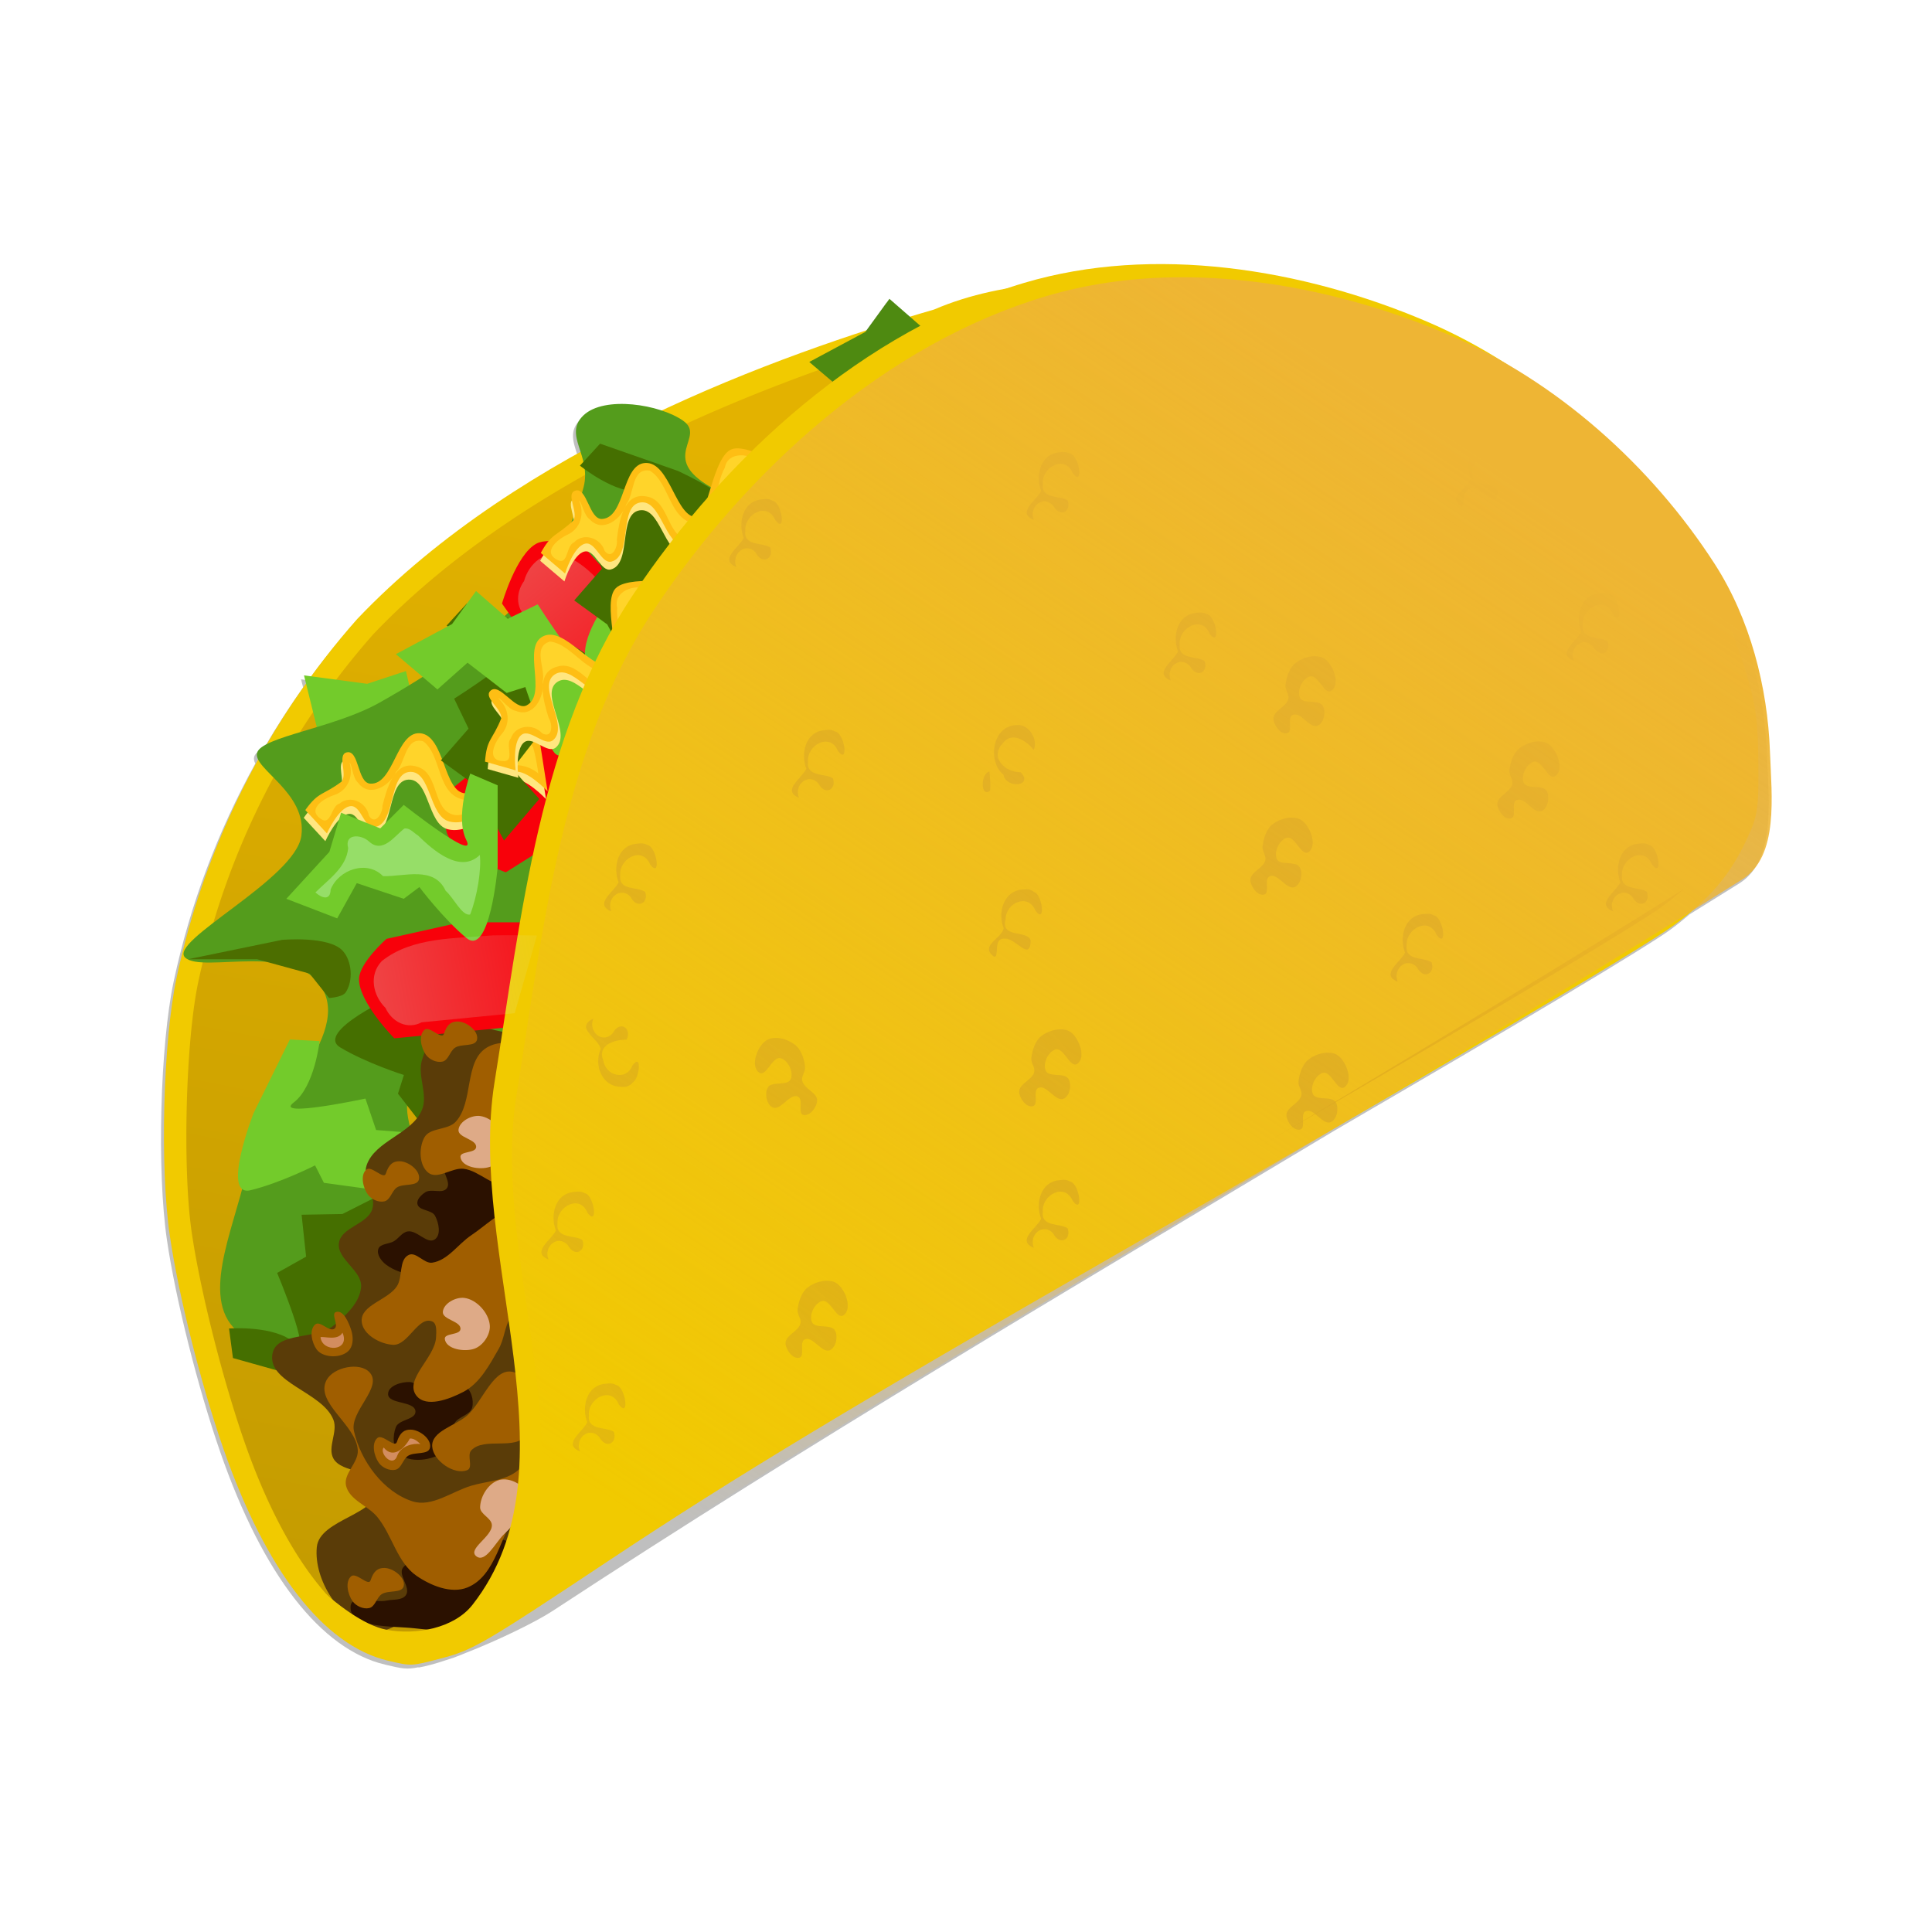 <svg:svg xmlns:dc="http://purl.org/dc/elements/1.1/" xmlns:ns1="http://sodipodi.sourceforge.net/DTD/sodipodi-0.dtd" xmlns:ns2="http://www.inkscape.org/namespaces/inkscape" xmlns:ns3="http://www.w3.org/1999/xlink" xmlns:ns5="http://creativecommons.org/ns#" xmlns:rdf="http://www.w3.org/1999/02/22-rdf-syntax-ns#" xmlns:svg="http://www.w3.org/2000/svg" height="527.395" id="svg2" version="1.1" viewBox="-11.371 -39.041 527.395 527.395" width="527.395" ns1:docname="istockphoto_1444155-loaded-taco.jpg" ns2:version="0.48.1 r9760">
  <svg:defs id="defs6">
    <svg:linearGradient id="linearGradient4019" ns2:collect="always">
      <svg:stop id="stop4021" offset="0" style="stop-color:#d7f4e3" />
      <svg:stop id="stop4023" offset="1" style="stop-color:#d7f4e3;stop-opacity:0" />
    </svg:linearGradient>
    <svg:filter color-interpolation-filters="sRGB" id="filter4220" ns2:collect="always">
      <svg:feGaussianBlur id="feGaussianBlur4222" stdDeviation="5.099" ns2:collect="always" />
    </svg:filter>
    <svg:linearGradient gradientUnits="userSpaceOnUse" id="linearGradient4279" x1="106.51" x2="9.349" y1="43.296" y2="545.54" ns2:collect="always">
      <svg:stop id="stop3029" offset="0" style="stop-color:#e3b200" />
      <svg:stop id="stop3031" offset="1" style="stop-color:#aa8800" />
    </svg:linearGradient>
    <svg:linearGradient gradientUnits="userSpaceOnUse" id="linearGradient4281" x1="44.947" x2="107.92" y1="175.41" y2="163.92" ns2:collect="always" ns3:href="#linearGradient4019" />
    <svg:linearGradient gradientUnits="userSpaceOnUse" id="linearGradient4285" x1="435.34" x2="-168.67" y1="-40.048" y2="479.08" ns2:collect="always">
      <svg:stop id="stop3908" offset="0" style="stop-color:#aa8800" />
      <svg:stop id="stop3910" offset="1" style="stop-color:#eeb534;stop-opacity:0" />
    </svg:linearGradient>
    <svg:linearGradient gradientUnits="userSpaceOnUse" id="linearGradient4287" x1="272.67" x2="103.97" y1="30.418" y2="285.08" ns2:collect="always">
      <svg:stop id="stop3021" offset="0" style="stop-color:#eeb534" />
      <svg:stop id="stop3023" offset="1" style="stop-color:#eeb534;stop-opacity:0" />
    </svg:linearGradient>
  </svg:defs>
  <ns1:namedview bordercolor="#666666" borderopacity="1" gridtolerance="10" guidetolerance="10" id="namedview4" objecttolerance="10" pagecolor="#ffffff" showgrid="false" ns2:current-layer="svg2" ns2:cx="-6.8551689" ns2:cy="257.72139" ns2:pageopacity="0" ns2:pageshadow="2" ns2:window-height="969" ns2:window-maximized="1" ns2:window-width="1280" ns2:window-x="0" ns2:window-y="26" ns2:zoom="0.56545845" />
  <svg:g id="g4224" transform="matrix(1.208 0 0 1.208 24.066 22.516)">
    <svg:path d="m232.76 9.585c-10.704-0.048-21.267 1.266-31.312 4.25-1.382 0.41-2.758 0.851-4.125 1.312-5.577 0.986-11.004 2.471-16.25 4.719-1.744 0.505-3.587 1.067-5.438 1.625l-4.656-4.031-5.156 7.125c-14.017 4.559-30.033 10.497-46.281 18.125-5.997-1.986-14.087-2.314-17.656 1.062-2.701 2.555-1.689 5.158-0.688 8.281-18.313 10.136-36.033 22.573-50.469 37.75-3.682 4.167-7.144 8.496-10.406 12.969l-1.625-0.219 0.469 1.844c-3.152 4.425-6.081 8.971-8.812 13.656-1.236 0.628-2.05 1.283-2.25 2-0.134 0.48-0.024 0.984 0.25 1.531-8.483 15.342-14.742 31.918-18.437 49.219-3.078 14.408-3.821 42.873-1.531 58.438 1.983 13.484 6.989 33.381 12.094 48.062 9.602 27.617 22.728 44.492 37.219 47.906 3.856 0.909 4.866 1.153 7.656 0.562-0.082 0.048-0.168 0.077-0.25 0.125 1.819-0.306 4.022-0.92 6.406-1.719 1.097-0.324 2.158-0.689 3.281-1.156 0.175-0.066 0.355-0.151 0.531-0.219 0.176-0.077 0.349-0.135 0.531-0.219 7.715-3.003 16.095-7.153 19.625-9.469 58.434-38.335 116.82-72.679 176.81-108.62 41.573-24.172 70.448-41.409 75.938-45.438 1.557-1.143 2.934-2.284 4.25-3.406 3.742-2.332 7.49-4.637 11.25-7 8.307-5.221 6.603-18.945 6.25-28.75-0.532-14.763-4.496-30.115-12.5-42.531-11.709-18.165-28.192-34.299-47.094-45.25-5.734-3.681-11.73-6.892-17.906-9.531-18.39-7.86-39.28-12.908-59.72-12.999z" id="path4086" style="opacity:.5;filter:url(#filter4220);fill:#000000" ns2:connector-curvature="0" />
    <svg:path d="m58.343 324.32c-14.49-3.414-27.596-20.295-37.198-47.912-5.104-14.681-10.112-34.581-12.095-48.065-2.289-15.565-1.54-44.027 1.537-58.435 6.428-30.089 20.492-58.002 40.813-81 36.872-38.766 95.04-59.688 130.33-69.916 16.472-7.058 34.62-6.636 54.173-6.651 16.561-0.013 29.316 1.941 43.704 6.696 11.691 3.863 29.673 12.121 34.634 15.905 1.778 1.356 3.514 2.465 3.859 2.465 1.411 0 10.52 7.583 18.35 15.275 13.472 13.235 22.988 29.272 28.87 48.653 2.113 6.962 2.619 10.731 2.694 20.071 0.085 10.586-0.128 11.971-2.685 17.43-3.728 7.959-8.315 13.347-16.446 19.314-7.486 5.494-58.209 35.434-125.78 74.241-59.241 34.025-86.535 50.491-114.5 69.073-28.961 19.245-31.047 20.459-38.46 22.389-6.599 1.718-6.498 1.714-11.805 0.464z" id="path2998" style="fill:#f1ca00" ns1:nodetypes="ssssccsssssssssssss" ns2:connector-curvature="0" />
    <svg:path d="m235.91 17.344c-19.625 0.015-37.033-0.257-52.219 6.25a4.992 4.992 0 0 1 -0.594 0.188c-34.913 10.118-92.245 31.001-127.94 68.438-0.041 0.042-0.085 0.082-0.125 0.125-19.688 22.328-33.326 49.4-39.562 78.594-2.832 13.255-3.608 42.144-1.469 56.688 1.91 12.988 6.898 32.84 11.875 47.156 9.347 26.883 22.055 41.962 33.625 44.688 5.338 1.258 2.81 1.28 9.406-0.438 3.566-0.928 5.063-1.379 9.875-4.188s12.587-7.912 27.062-17.531c28.081-18.66 55.48-35.177 114.75-69.219 33.771-19.396 63.337-36.584 85.375-49.594 22.038-13.009 37.073-22.25 39.969-24.375 7.701-5.651 11.451-10.095 14.875-17.406 1.232-2.631 1.665-3.669 1.938-5.438 0.273-1.768 0.324-4.586 0.281-9.844-0.074-9.162-0.465-11.95-2.5-18.656-5.68-18.69-14.73-33.894-27.6-46.54-3.81-3.744-7.98-7.499-11.28-10.25-1.651-1.376-3.098-2.514-4.094-3.219-0.39-0.276-0.622-0.415-0.812-0.531 0.206 0.07 0.475 0.156 1.344 0.156-1.066 0-1.267-0.178-1.562-0.312-0.089-0.04-0.389-0.062-0.469-0.094-0.346-0.137-0.559-0.258-0.781-0.375-0.445-0.235-0.856-0.477-1.281-0.75-0.85-0.547-1.798-1.219-2.781-1.969-1.558-1.188-7.404-4.389-13.844-7.344-6.44-2.955-13.78-5.943-19.344-7.781-13.94-4.606-25.957-6.45-42.125-6.438z" id="path3002" style="fill:url(#linearGradient4279)" ns1:type="inkscape:offset" ns2:original="M 235.90625 12.34375 C 216.3541 12.358917 198.19037 11.942155 181.71875 19 C 146.42729 29.228018 88.27844 50.140329 51.40625 88.90625 C 31.0849 111.90472 17.02147 139.81738 10.59375 169.90625 C 7.51587 184.31414 6.77318 212.77924 9.0625 228.34375 C 11.04588 241.82819 16.05201 261.72493 21.15625 276.40625 C 30.75786 304.02339 43.85343 320.89862 58.34375 324.3125 C 63.65137 325.56296 63.55717 325.59339 70.15625 323.875 C 77.56952 321.9446 79.632835 320.71328 108.59375 301.46875 C 136.55865 282.88607 163.8525 266.43172 223.09375 232.40625 C 290.66166 193.59833 341.38861 163.65005 348.875 158.15625 C 357.00563 152.18969 361.61627 146.80316 365.34375 138.84375 C 367.90021 133.38484 368.11635 131.99245 368.03125 121.40625 C 367.95614 112.06583 367.42539 108.30557 365.3125 101.34375 C 359.43039 81.962565 349.90933 65.922623 336.4375 52.6875 C 328.60763 44.995203 319.50475 37.40625 318.09375 37.40625 C 317.74906 37.40625 316.02776 36.293461 314.25 34.9375 C 309.28882 31.153422 291.28426 22.894265 279.59375 19.03125 C 265.20529 14.276725 252.46743 12.3309 235.90625 12.34375 z " ns2:radius="-4.9911098" />
    <svg:path d="m39.362 101.66 14.268 1.906 8.77-2.884 2.158 9.276 7.387 1.316s-1.266 21.368 1.568 16.157c2.833-5.211 12.834-7.875 12.834-7.875l1.366 6.594-15.229 10.624s-17.692 10.186-17.101 3.305c0.591-6.881 3.357-15.279 3.357-15.279l-4.199-1.383-3.17-10.726-9.056 0.927z" id="path3997" style="fill:#73cb2b" ns2:connector-curvature="0" />
    <svg:path d="m25.01 250.46c9.596 7.171 31.104-3.207 33.764-11.255 2.659-8.048-9.258-6.741-8.754-12.505 0.505-5.764 11.398-8.064 13.756-13.756 2.357-5.691-3.466-12.589 0-17.507 3.466-4.918 11.253-3.963 17.507-6.253s9.549 3.474 20.008-7.503 5.933-42.853 21.259-66.277c15.325-23.423 73.78-65.026 73.78-65.026s-53.192 15.546-65.026 8.754c-11.834-6.793-0.973-11.271-6.253-15.006s-17.811-5.694-22.509-1.25c-4.698 4.444 1.858 9.025 0 16.257-1.858 7.232-6.182 16.397-13.756 25.01-7.573 8.613-22.33 18.068-32.513 23.76-10.183 5.692-26.503 7.638-27.511 11.255-1.008 3.616 11.345 8.967 10.004 18.758-1.341 9.79-30.192 23.794-26.261 27.511 3.931 3.717 25.486-3.953 31.263 7.503 5.776 11.456-14.585 28.067-17.507 41.267-2.922 13.199-10.846 29.094-1.25 36.265z" id="path3977" style="fill:#549c1c" ns1:nodetypes="zzzzzzzzczzzzzzzzzzzz" ns2:connector-curvature="0" />
    <svg:path d="m67.654 228.06-4.033-13.818 1.53-9.104-9.495-0.737-2.413-7.104s-20.933 4.469-16.208 0.883 5.853-13.874 5.853-13.874l-6.725-0.357-8.21 16.656s-7.405 19.024-0.692 17.404c6.713-1.62 14.6-5.619 14.6-5.619l2 3.943 11.081 1.519 0.447 9.093z" id="path3989" style="fill:#73cb2b" ns2:connector-curvature="0" />
    <svg:path d="m69.365 221.22 6.8-12.687 7.469-5.426-6.261-7.177 3.254-6.761s-18.071-11.473-12.187-10.723c5.884 0.75 13.895-5.802 13.895-5.802l-4.549-4.965-17.526 6.137s-18.61 8.39-12.684 11.937c5.926 3.546 14.356 6.216 14.356 6.216l-1.335 4.215 6.845 8.846-6.05 6.803z" id="path3991" style="fill:#456f00" ns2:connector-curvature="0" />
    <svg:path d="m60.892 216.88-12.844 6.499-9.23 0.166 1.017 9.469-6.541 3.675s8.232 19.759 3.841 15.772c-4.392-3.987-14.712-3.209-14.712-3.209l0.882 6.676 17.879 5.016s20.059 3.791 17.235-2.511c-2.824-6.303-8.201-13.322-8.201-13.322l3.51-2.689-0.539-11.172 8.857-2.107z" id="path3993" style="fill:#456f00" ns2:connector-curvature="0" />
    <svg:path d="m42.257 298.64c-0.74 7.478 5.288 16.664 12.505 18.758 3.943 1.143 7.784-2.809 11.255-5.002 3.249-2.053 5.149-6.17 8.754-7.503 2.737-1.012 6.37 1.683 8.754 0 11.2-7.91 6.793-26.954 13.756-38.766 14.695-24.931 42.951-40.023 57.523-65.026 7.102-12.186 21.042-27.939 13.756-40.016-12.639-20.948-52.762-25.671-72.529-11.255-6.478 4.725-2.467 15.845-3.752 23.76-0.406 2.503 0.684 5.864-1.25 7.503-5.089 4.311-14.128-3.147-20.008 0-2.65 1.418-4.131 4.626-5.002 7.503-1.087 3.591 1.436 7.789 0 11.255-2.256 5.446-10.592 6.929-12.505 12.505-1.091 3.179 2.341 6.825 1.25 10.004-1.148 3.345-6.936 4.012-7.503 7.503-0.597 3.68 5.294 6.287 5.002 10.004-0.28 3.575-3.484 6.475-6.253 8.754-3.889 3.2-12.749 1.317-13.756 6.253-1.355 6.649 11.296 8.682 13.756 15.006 1.058 2.719-1.415 6.201 0 8.754 1.906 3.439 9.559 2.345 10.004 6.253 0.734 6.443-13.117 7.303-13.756 13.756z" id="path3914" style="fill:#5a3c08" ns1:nodetypes="aaaaaaaaaaaaaaaaaaaaaaaa" ns2:connector-curvature="0" />
    <svg:path d="m60.128 271.52c-0.767 1.938-0.769 4.92 0.884 6.19 2.943 2.26 8.292 1.153 11.053-1.326 1.463-1.314 0.323-4.057 1.326-5.748 0.905-1.526 3.544-1.817 3.979-3.537 0.423-1.672-0.229-4.085-1.768-4.863-2.331-1.178-4.93 2.576-7.516 2.211-1.903-0.269-2.943-3.03-4.863-3.095-1.845-0.062-4.797 0.807-4.863 2.653-0.088 2.451 6.063 1.53 6.19 3.979 0.098 1.885-3.726 1.782-4.421 3.537z" id="path3943" style="fill:#2b1100" ns1:nodetypes="aaaaaaaaaaa" ns2:connector-curvature="0" />
    <svg:path d="m49.894 311.99c-0.461 5.054 9.336 4.445 14.381 5.002 5.422 0.598 11.722 1.156 16.257-1.876 1.784-1.193 1.704-4.021 3.126-5.627 1.879-2.123 6.528-2.189 6.878-5.002 0.401-3.231-3.082-6.764-6.253-7.503-3.998-0.932-7.292 3.929-11.255 5.002-3.643 0.987-8.88-1.684-11.255 1.25-1.317 1.628 1.802 4.52 0.625 6.253-0.852 1.255-2.894 0.926-4.377 1.25-2.678 0.586-7.879-1.479-8.128 1.25z" id="path3945" style="fill:#2b1100" ns1:nodetypes="aaaaaaaaaaa" ns2:connector-curvature="0" />
    <svg:path d="m70.739 237.04c-4.288 0.652-9.34 0.376-12.821-2.211-1.058-0.786-2.185-2.286-1.768-3.537 0.417-1.25 2.408-1.089 3.537-1.768 1.086-0.654 1.846-1.995 3.095-2.211 2.115-0.365 4.477 3.061 6.19 1.768 1.412-1.065 0.834-3.746 0-5.305-0.752-1.405-3.666-1.09-3.979-2.653-0.208-1.042 0.88-2.069 1.768-2.653 1.377-0.905 3.857 0.42 4.863-0.884 1.174-1.521-1.648-4.252-0.442-5.748 2.708-3.359 9.097-3.945 12.821-1.768 5.198 3.038 8.759 11.168 6.632 16.801-2.632 6.967-12.532 9.049-19.895 10.169z" id="path3947" style="fill:#2b1100" ns1:nodetypes="aaaaaaaaaaaaaa" ns2:connector-curvature="0" />
    <svg:path d="m80.707 185.75c-5.239 3.09-2.933 12.375-7.094 16.812-1.8 1.92-5.804 1.22-7.062 3.531-1.273 2.338-1.202 6.272 0.875 7.938 2.085 1.672 5.312-1.158 7.969-0.875 3.701 0.395 7.07 4.73 10.594 3.531 2.01-0.684 2.381-3.517 3.562-5.281 2.366-3.534 3.928-7.751 7.062-10.625 2.721-2.495 7.836-2.137 9.719-5.312 1.052-1.774 1.309-4.594 0-6.188-1.908-2.322-5.873-1.299-8.844-1.75-5.561-0.844-11.936-4.639-16.781-1.781zm6.188 36.25c-3.696 1.074-6.549 4.05-9.75 6.188-2.985 1.993-5.262 5.662-8.812 6.188-1.844 0.273-3.631-2.555-5.312-1.75-2.269 1.086-1.294 4.949-2.656 7.062-2.035 3.157-8.242 4.222-7.969 7.969 0.214 2.94 4.15 5.131 7.094 5.281 3.429 0.174 5.674-6.602 8.844-5.281 1.119 0.466 0.924 2.32 0.875 3.531-0.187 4.654-7.311 9.584-4.438 13.25 2.192 2.797 7.478 0.776 10.625-0.875 3.71-1.946 5.885-6.084 7.969-9.719 1.254-2.187 1.32-4.936 2.625-7.094 2.053-3.396 5.108-6.093 7.969-8.844 3.322-3.194 9.688-4.332 10.625-8.844 0.536-2.582-1.317-5.68-3.562-7.062-4.01-2.468-9.604-1.314-14.125 0zm12.375 36.25c-8.291-2.175-5.022 17.387-11.5 23-2.821 2.444-7.049 2.462-10.625 3.531-4.379 1.31-8.894 4.917-13.25 3.531-6.576-2.091-11.764-9.168-13.25-15.906-0.984-4.464 6.628-9.888 3.531-13.25-2.23-2.421-8.177-1.158-9.719 1.75-2.717 5.126 6.784 10.112 7.062 15.906 0.135 2.797-3.3 5.244-2.656 7.969 0.765 3.24 4.952 4.487 7.062 7.062 3.371 4.114 4.47 10.255 8.844 13.281 3.236 2.238 7.852 4.129 11.5 2.656 6.521-2.632 7.47-11.924 11.5-17.688 3.381-4.835 8.62-8.607 10.625-14.156 2.006-5.552 6.585-16.19 0.875-17.688zm-12.375 0.906c-4.553-1.519-7.061 6.504-10.625 9.719-2.63 2.372-8.181 3.529-7.938 7.062 0.218 3.176 4.997 6.532 7.938 5.312 1.393-0.578-0.146-3.328 0.875-4.438 2.912-3.163 10.145 0.126 12.406-3.531 2.52-4.075 1.888-12.609-2.656-14.125z" id="path3934" style="fill:#a05e00" ns1:nodetypes="aaaaaaaaaaaaaaaaaaaaaaaaaaaaaaaaaaaaaaaaaaaaaaaaaaa" ns2:connector-curvature="0" />
    <svg:path d="m79.139 201.23c-1.906-0.245-4.654 1.185-4.863 3.095-0.205 1.865 4.191 2.115 3.979 3.979-0.157 1.381-3.701 0.83-3.537 2.211 0.275 2.314 4.428 2.967 6.632 2.211 2.01-0.69 3.707-3.187 3.537-5.305-0.226-2.807-2.955-5.831-5.747-6.19z" id="path3975" style="fill:#deaa87" ns1:nodetypes="aaaaaaa" ns2:connector-curvature="0" />
    <svg:path d="m79.16 289.65c0.041-2.535 1.96-5.579 4.421-6.19 2.239-0.556 5.275 0.977 6.19 3.095 0.61 1.412-0.604 3.063-1.326 4.421-0.983 1.849-2.483 3.397-3.979 4.863-1.874 1.837-4.156 6.522-6.19 4.863-2.043-1.666 3.701-4.443 3.537-7.074-0.099-1.591-2.678-2.385-2.653-3.979z" id="path3971" style="fill:#deaa87" ns1:nodetypes="aaaaaaaa" ns2:connector-curvature="0" />
    <svg:g id="g4031" transform="matrix(.492 .87 -.87 .492 214.5 -56.932)">
      <svg:path d="m90.71 180.68-30.948 2.996s-8.14-8.267-7.958-13.483c0.127-3.636 6.19-8.989 6.19-8.989l16.801-3.745h21.222l-7.958 27.715z" id="path4027" style="fill:#f8010a" ns1:nodetypes="ccaccccc" ns2:connector-curvature="0" />
      <svg:path d="m82.062 160.41c-8.437 0.743-18.227 0.304-25.125 5.812-2.994 3.166-2.003 7.78 0.844 10.594 1.453 3.186 4.962 4.963 8.152 3.246 7.013-0.69 14.025-1.37 21.037-2.06 1.677-5.85 3.354-11.71 5.031-17.56-3.312-0.062-6.625-0.09-9.938-0.031z" id="path4029" style="opacity:.325;fill:url(#linearGradient4281)" ns2:connector-curvature="0" />
    </svg:g>
    <svg:g id="g4039" transform="matrix(.894 -.449 .449 .894 -50.922 8.78)">
      <svg:path d="m90.71 180.68-30.948 2.996s-8.14-8.267-7.958-13.483c0.127-3.636 6.19-8.989 6.19-8.989l16.801-3.745h21.222l-7.958 27.715z" id="path4041" style="fill:#f8010a" ns1:nodetypes="ccaccccc" ns2:connector-curvature="0" />
      <svg:path d="m82.062 160.41c-8.437 0.743-18.227 0.304-25.125 5.812-2.994 3.166-2.003 7.78 0.844 10.594 1.453 3.186 4.962 4.963 8.152 3.246 7.013-0.69 14.025-1.37 21.037-2.06 1.677-5.85 3.354-11.71 5.031-17.56-3.312-0.062-6.625-0.09-9.938-0.031z" id="path4043" style="opacity:.325;fill:url(#linearGradient4281)" ns2:connector-curvature="0" />
    </svg:g>
    <svg:g id="g4078" transform="matrix(.186 .746 -.746 .186 168.73 167.63)">
      <svg:path d="m-83.37 152.71 8.207-4.5s-6.721-5.243-6.089-8.736c0.554-3.059 7.35-2.203 7.677-5.295 0.676-6.394-14.479-7.722-13.236-14.03 1.199-6.083 13.967-2.237 16.942-7.677 2.353-4.303 0.081-10.176-2.118-14.56-1.567-3.123-7.384-3.918-7.412-7.412-0.031-3.807 7.942-8.207 7.942-8.207l-14.825-1.324s-5.615 5.094-5.559 8.471c0.018 5.737 15.704 13.567 15.089 16.413-1.742 6.251-18.14 1.692-20.384 8.736-2.104 6.604 12.967 11.135 10.854 17.737-1.17 3.652-10.576 0.665-10.589 4.5-0.01 2.885 6.052 1.261 7.942 3.441 2.74 6.466 1.111 7.253 5.559 12.442z" id="path4080" style="fill:#ffe680" ns1:nodetypes="ccaaaaaaccccaaacc" ns2:connector-curvature="0" />
      <svg:path d="m-85.465 151.71 8.207-4.5s-6.721-5.243-6.089-8.736c0.554-3.059 7.35-2.203 7.677-5.295 0.676-6.394-14.479-7.722-13.236-14.03 1.199-6.083 13.967-2.237 16.942-7.677 2.353-4.303 0.081-10.176-2.118-14.56-1.567-3.123-7.384-3.918-7.412-7.412-0.031-3.807 7.942-8.207 7.942-8.207l-14.825-1.324s-5.615 5.094-5.559 8.471c0.018 5.737 15.704 13.567 15.089 16.413-1.742 6.251-18.14 1.692-20.384 8.736-2.104 6.604 12.967 11.135 10.854 17.737-1.17 3.652-10.576 0.665-10.589 4.5-0.01 2.885 6.052 1.261 7.942 3.441 2.74 6.466 1.111 7.253 5.559 12.442z" id="path4082" style="fill:#febe14" ns1:nodetypes="ccaaaaaaccccaaacc" ns2:connector-curvature="0" />
      <svg:path d="m-87.219 82.281c-3.654 1.169-6.644 7.358-2.406 9.906 3.854 4.619 11.564 6.573 12.719 13-3.144 8.238-14.166 3.536-19.75 7.969-2.773 4.797 4.859 6.615 6.75 9.938 3.549 2.766 5.595 9.527 0.406 11.625-1.764 1.257-5.595 0.376-6.344 1 4.303-0.188 8.012 2.602 8.188 7 0.27 3.212 2.26 8.82 6.156 4.875 1.997-2.255-3.351-3.645-3.375-6.094-1.807-3.792 1.627-7.822 5.562-7.531 3.313-1.043 0.281-4.099-1.868-4.559-4.285-2.283-12.374-6.644-8.757-12.566 3.493-6.385 14.392-0.797 16.75-8.031 1.03-6.668-2.904-12.927-8.844-15.656-3.064-3.35-0.395-8.232 2.688-10.5-2.613-0.26-5.247-0.486-7.875-0.375z" id="path4084" style="fill:#ffd42a" ns2:connector-curvature="0" />
    </svg:g>
    <svg:path d="m84.556 138.98-6.8-12.687-7.469-5.426 6.261-7.177-3.254-6.761s18.071-11.473 12.187-10.723c-5.884 0.75-13.895-5.802-13.895-5.802l4.549-4.965 17.526 6.137s18.61 8.39 12.684 11.937c-5.926 3.546-14.356 6.216-14.356 6.216l1.335 4.215-6.845 8.846 6.05 6.803z" id="path3987" style="fill:#456f00" ns2:connector-curvature="0" />
    <svg:path d="m60.128 96.869 12.687-6.8 5.426-7.469 7.177 6.261 6.761-3.254s11.473 18.071 10.723 12.187c-0.75-5.884 5.802-13.895 5.802-13.895l4.965 4.549-6.137 17.526s-8.39 18.61-11.937 12.684c-3.546-5.926-6.216-14.356-6.216-14.356l-4.215 1.335-8.846-6.845-6.803 6.05z" id="path3985" style="fill:#73cb2b" ns2:connector-curvature="0" />
    <svg:path d="m114.69 102.84-6.8-12.687-7.469-5.426 6.261-7.177-3.254-6.761s18.071-11.473 12.187-10.723c-5.884 0.75-13.895-5.802-13.895-5.802l4.549-4.965 17.526 6.137s18.61 8.39 12.684 11.937c-5.926 3.546-14.356 6.216-14.356 6.216l1.335 4.215-6.845 8.846 6.05 6.803z" id="path3995" style="fill:#456f00" ns2:connector-curvature="0" />
    <svg:path d="m90.71 180.68-30.948 2.996s-8.14-8.267-7.958-13.483c0.127-3.636 6.19-8.989 6.19-8.989l16.801-3.745h21.222l-7.958 27.715z" id="path4009" style="fill:#f8010a" ns1:nodetypes="ccaccccc" ns2:connector-curvature="0" />
    <svg:path d="m153.54 30.839 12.687-6.8 5.426-7.469 7.177 6.261 6.761-3.254s11.473 18.071 10.723 12.187c-0.75-5.884 5.802-13.895 5.802-13.895l4.965 4.549-6.137 17.526s-8.39 18.61-11.937 12.684c-3.546-5.926-6.216-14.356-6.216-14.356l-4.215 1.335-8.846-6.845-6.803 6.05z" id="path4037" style="fill:#4e8a11" ns2:connector-curvature="0" />
    <svg:g id="g4057" transform="matrix(.547 .54 -.54 .547 208.94 84.321)">
      <svg:path d="m-83.37 152.71 8.207-4.5s-6.721-5.243-6.089-8.736c0.554-3.059 7.35-2.203 7.677-5.295 0.676-6.394-14.479-7.722-13.236-14.03 1.199-6.083 13.967-2.237 16.942-7.677 2.353-4.303 0.081-10.176-2.118-14.56-1.567-3.123-7.384-3.918-7.412-7.412-0.031-3.807 7.942-8.207 7.942-8.207l-14.825-1.324s-5.615 5.094-5.559 8.471c0.018 5.737 15.704 13.567 15.089 16.413-1.742 6.251-18.14 1.692-20.384 8.736-2.104 6.604 12.967 11.135 10.854 17.737-1.17 3.652-10.576 0.665-10.589 4.5-0.01 2.885 6.052 1.261 7.942 3.441 2.74 6.466 1.111 7.253 5.559 12.442z" id="path4049" style="fill:#ffe680" ns1:nodetypes="ccaaaaaaccccaaacc" ns2:connector-curvature="0" />
      <svg:path d="m-85.465 151.71 8.207-4.5s-6.721-5.243-6.089-8.736c0.554-3.059 7.35-2.203 7.677-5.295 0.676-6.394-14.479-7.722-13.236-14.03 1.199-6.083 13.967-2.237 16.942-7.677 2.353-4.303 0.081-10.176-2.118-14.56-1.567-3.123-7.384-3.918-7.412-7.412-0.031-3.807 7.942-8.207 7.942-8.207l-14.825-1.324s-5.615 5.094-5.559 8.471c0.018 5.737 15.704 13.567 15.089 16.413-1.742 6.251-18.14 1.692-20.384 8.736-2.104 6.604 12.967 11.135 10.854 17.737-1.17 3.652-10.576 0.665-10.589 4.5-0.01 2.885 6.052 1.261 7.942 3.441 2.74 6.466 1.111 7.253 5.559 12.442z" id="path4047" style="fill:#febe14" ns1:nodetypes="ccaaaaaaccccaaacc" ns2:connector-curvature="0" />
      <svg:path d="m-87.219 82.281c-3.654 1.169-6.644 7.358-2.406 9.906 3.854 4.619 11.564 6.573 12.719 13-3.144 8.238-14.166 3.536-19.75 7.969-2.773 4.797 4.859 6.615 6.75 9.938 3.549 2.766 5.595 9.527 0.406 11.625-1.764 1.257-5.595 0.376-6.344 1 4.303-0.188 8.012 2.602 8.188 7 0.27 3.212 2.26 8.82 6.156 4.875 1.997-2.255-3.351-3.645-3.375-6.094-1.807-3.792 1.627-7.822 5.562-7.531 3.313-1.043 0.281-4.099-1.868-4.559-4.285-2.283-12.374-6.644-8.757-12.566 3.493-6.385 14.392-0.797 16.75-8.031 1.03-6.668-2.904-12.927-8.844-15.656-3.064-3.35-0.395-8.232 2.688-10.5-2.613-0.26-5.247-0.486-7.875-0.375z" id="path4051" style="fill:#ffd42a" ns2:connector-curvature="0" />
    </svg:g>
    <svg:g id="g4070" transform="matrix(.274 .718 -.718 .274 225.22 93.785)">
      <svg:path d="m-83.37 152.71 8.207-4.5s-6.721-5.243-6.089-8.736c0.554-3.059 7.35-2.203 7.677-5.295 0.676-6.394-14.479-7.722-13.236-14.03 1.199-6.083 13.967-2.237 16.942-7.677 2.353-4.303 0.081-10.176-2.118-14.56-1.567-3.123-7.384-3.918-7.412-7.412-0.031-3.807 7.942-8.207 7.942-8.207l-14.825-1.324s-5.615 5.094-5.559 8.471c0.018 5.737 15.704 13.567 15.089 16.413-1.742 6.251-18.14 1.692-20.384 8.736-2.104 6.604 12.967 11.135 10.854 17.737-1.17 3.652-10.576 0.665-10.589 4.5-0.01 2.885 6.052 1.261 7.942 3.441 2.74 6.466 1.111 7.253 5.559 12.442z" id="path4072" style="fill:#ffe680" ns1:nodetypes="ccaaaaaaccccaaacc" ns2:connector-curvature="0" />
      <svg:path d="m-85.465 151.71 8.207-4.5s-6.721-5.243-6.089-8.736c0.554-3.059 7.35-2.203 7.677-5.295 0.676-6.394-14.479-7.722-13.236-14.03 1.199-6.083 13.967-2.237 16.942-7.677 2.353-4.303 0.081-10.176-2.118-14.56-1.567-3.123-7.384-3.918-7.412-7.412-0.031-3.807 7.942-8.207 7.942-8.207l-14.825-1.324s-5.615 5.094-5.559 8.471c0.018 5.737 15.704 13.567 15.089 16.413-1.742 6.251-18.14 1.692-20.384 8.736-2.104 6.604 12.967 11.135 10.854 17.737-1.17 3.652-10.576 0.665-10.589 4.5-0.01 2.885 6.052 1.261 7.942 3.441 2.74 6.466 1.111 7.253 5.559 12.442z" id="path4074" style="fill:#febe14" ns1:nodetypes="ccaaaaaaccccaaacc" ns2:connector-curvature="0" />
      <svg:path d="m-87.219 82.281c-3.654 1.169-6.644 7.358-2.406 9.906 3.854 4.619 11.564 6.573 12.719 13-3.144 8.238-14.166 3.536-19.75 7.969-2.773 4.797 4.859 6.615 6.75 9.938 3.549 2.766 5.595 9.527 0.406 11.625-1.764 1.257-5.595 0.376-6.344 1 4.303-0.188 8.012 2.602 8.188 7 0.27 3.212 2.26 8.82 6.156 4.875 1.997-2.255-3.351-3.645-3.375-6.094-1.807-3.792 1.627-7.822 5.562-7.531 3.313-1.043 0.281-4.099-1.868-4.559-4.285-2.283-12.374-6.644-8.757-12.566 3.493-6.385 14.392-0.797 16.75-8.031 1.03-6.668-2.904-12.927-8.844-15.656-3.064-3.35-0.395-8.232 2.688-10.5-2.613-0.26-5.247-0.486-7.875-0.375z" id="path4076" style="fill:#ffd42a" ns2:connector-curvature="0" />
    </svg:g>
    <svg:path d="m33.03 297.95s14.649 17.408 25.01 19.383c6.609 1.26 15.23-0.334 19.383-5.627 24.337-31.018-1.262-79.247 5.002-118.17 6.058-37.649 10.138-78.297 31.263-110.04 20.884-31.386 52.273-59.794 88.411-70.529 29.223-8.681 63.002-3.224 91.036 8.754 24.297 10.381 45.709 29.563 60.024 51.772 8.004 12.417 11.973 27.754 12.505 42.517 0.353 9.805 2.054 23.541-6.253 28.762-93.11 58.522-180.57 106.93-268.23 164.44-10.151 6.659-27.236 16.634-39.703 10.629-8.198-3.949-18.445-21.884-18.445-21.884z" id="path3004" style="fill:#f1ca00" ns1:nodetypes="caaaaaaaasssc" ns2:connector-curvature="0" />
    <svg:path d="m308.28 48.294c-0.23-0.013-0.466 0.01-0.719 0.062-4.684 0.075-5.808 5.357-4.594 8.906-0.666 2.347-5.499 3.972-2.031 6.312 0.803-0.257-0.053-4.872 2.875-4.094 2.08 0.345 5.141 4.994 5.344 0.594-0.212-2.911-6.015-0.233-5.719-4.125-0.568-3.221 3.861-7.197 6.156-3.594 1.204 3.32 2.93 1.189 1.812-0.969-0.459-1.434-1.514-3.005-3.125-3.094zm-97.625 2.906c-0.202 0.014-0.4 0.036-0.594 0.062-4.361 0.36-5.432 5.327-4.125 8.719-0.978 2.146-5.685 4.906-1.656 6.562-1.205-2.967 2.122-5.748 4.375-3.25 1.428 2.797 4.182 1.464 3.281-1.156-1.734-1.203-6.054-0.226-5.625-3.781-0.264-3.743 5.018-6.674 6.781-2.375 2.522 3.264 1.482-4.185-0.688-4.438-0.514-0.34-1.143-0.386-1.75-0.344zm-67.188 10.625c-0.202 0.014-0.432 0.036-0.625 0.062-4.361 0.36-5.432 5.327-4.125 8.719-0.978 2.146-5.685 4.906-1.656 6.562-1.205-2.967 2.122-5.748 4.375-3.25 1.428 2.797 4.182 1.464 3.281-1.156-1.734-1.203-6.054-0.226-5.625-3.781-0.264-3.743 5.018-6.674 6.781-2.375 2.522 3.264 1.482-4.185-0.688-4.438-0.514-0.34-1.111-0.386-1.719-0.344zm189.22 21.219c-0.202 0.014-0.4 0.036-0.594 0.062-4.361 0.36-5.432 5.327-4.125 8.719-0.978 2.146-5.685 4.906-1.656 6.562-1.205-2.967 2.122-5.748 4.375-3.25 1.428 2.797 4.182 1.464 3.281-1.156-1.734-1.203-6.054-0.226-5.625-3.781-0.264-3.743 5.018-6.674 6.781-2.375 2.522 3.264 1.482-4.185-0.688-4.438-0.514-0.34-1.143-0.386-1.75-0.344zm-91.094 4.406c-0.202 0.014-0.4 0.067-0.594 0.094-4.361 0.36-5.432 5.327-4.125 8.719-0.978 2.146-5.685 4.906-1.656 6.562-1.205-2.967 2.122-5.748 4.375-3.25 1.428 2.796 4.182 1.464 3.281-1.156-1.734-1.203-6.054-0.226-5.625-3.781-0.264-3.743 5.018-6.674 6.781-2.375 2.522 3.264 1.482-4.185-0.688-4.438-0.514-0.34-1.143-0.417-1.75-0.375zm26.125 9.875c-1.455 0.023-3.017 0.611-4.125 1.406-1.531 1.099-2.215 3.254-2.438 5.125-0.125 1.05 0.882 2.06 0.656 3.094-0.406 1.86-3.508 2.695-3.375 4.594 0.103 1.471 1.662 3.542 3.094 3.188 1.391-0.345-0.074-3.508 1.219-4.125 1.885-0.899 3.918 3.318 5.781 2.375 1.344-0.68 1.792-3.041 1.094-4.375-0.866-1.655-4.565-0.262-5.25-2-0.639-1.621 0.63-4.263 2.312-4.719 1.881-0.51 3.227 4.338 4.844 3.25 2.021-1.359 0.535-5.728-1.438-7.156-0.663-0.48-1.502-0.67-2.375-0.656zm-67.156 15.562c-5.826-0.005-6.753 8.429-3.125 11.219 0.496 3.195 6.91 2.681 3.875-0.562-3.684 0.068-7.131-3.522-3.906-6.688 2.196-2.785 5.788 0.142 6.844 1.656 1.077-2.334-1.063-5.828-3.688-5.625zm-42.969 1.094c-0.202 0.014-0.4 0.036-0.594 0.062-4.361 0.36-5.432 5.327-4.125 8.719-0.978 2.146-5.685 4.906-1.656 6.562-1.205-2.967 2.122-5.748 4.375-3.25 1.428 2.797 4.182 1.464 3.281-1.156-1.734-1.203-6.054-0.226-5.625-3.781-0.264-3.743 5.018-6.674 6.781-2.375 2.522 3.264 1.482-4.185-0.688-4.438-0.514-0.34-1.143-0.386-1.75-0.344zm160.72 2.594c-1.455 0.023-3.017 0.642-4.125 1.438-1.531 1.099-2.215 3.223-2.438 5.094-0.125 1.05 0.882 2.092 0.656 3.125-0.406 1.86-3.508 2.695-3.375 4.594 0.103 1.471 1.662 3.511 3.094 3.156 1.391-0.345-0.074-3.508 1.219-4.125 1.885-0.899 3.918 3.35 5.781 2.406 1.344-0.68 1.792-3.072 1.094-4.406-0.866-1.655-4.565-0.262-5.25-2-0.639-1.621 0.63-4.232 2.312-4.688 1.881-0.51 3.227 4.338 4.844 3.25 2.021-1.359 0.535-5.728-1.438-7.156-0.663-0.48-1.502-0.702-2.375-0.688zm-124.06 6.781c-2.13 0.616-1.954 6.036 0.125 4.375 0.209-1.34-0.058-3.454-0.125-4.375zm68.25 10.438c-1.455 0.023-3.017 0.611-4.125 1.406-1.531 1.099-2.184 3.254-2.406 5.125-0.125 1.05 0.85 2.06 0.625 3.094-0.406 1.86-3.508 2.695-3.375 4.594 0.103 1.471 1.662 3.542 3.094 3.188 1.391-0.345-0.074-3.508 1.219-4.125 1.885-0.899 3.918 3.318 5.781 2.375 1.344-0.68 1.792-3.041 1.094-4.375-0.866-1.655-4.565-0.262-5.25-2-0.639-1.621 0.63-4.263 2.312-4.719 1.881-0.51 3.258 4.338 4.875 3.25 2.021-1.359 0.504-5.728-1.469-7.156-0.663-0.48-1.502-0.67-2.375-0.656zm-147.34 5.844c-0.202 0.014-0.4 0.036-0.594 0.062-4.361 0.36-5.432 5.327-4.125 8.719-0.978 2.146-5.685 4.906-1.656 6.562-1.205-2.967 2.122-5.748 4.375-3.25 1.428 2.797 4.182 1.464 3.281-1.156-1.734-1.203-6.054-0.226-5.625-3.781-0.264-3.743 5.018-6.674 6.781-2.375 2.522 3.264 1.482-4.185-0.688-4.438-0.514-0.34-1.143-0.386-1.75-0.344zm226.38 0c-0.202 0.014-0.4 0.036-0.594 0.062-4.361 0.36-5.432 5.327-4.125 8.719-0.978 2.146-5.685 4.906-1.656 6.562-1.205-2.967 2.122-5.748 4.375-3.25 1.428 2.797 4.182 1.464 3.281-1.156-1.734-1.203-6.054-0.226-5.625-3.781-0.264-3.743 5.018-6.674 6.781-2.375 2.522 3.264 1.482-4.185-0.688-4.438-0.514-0.34-1.143-0.386-1.75-0.344zm-138.91 10.375c-0.209-0.006-0.419 0.009-0.625 0.031-4.506 0.088-5.999 5.187-4.531 8.75-0.516 2.46-5.514 3.912-2.219 6.406 1.367 0.414-0.288-4.224 2.344-4.031 2.483-0.398 5.876 5.417 5.969 0.375-0.745-2.428-6.888-0.377-5.656-4.812 0.008-3.641 5.076-5.96 6.719-1.938 2.396 3.305 1.572-3.714-0.281-4.156-0.469-0.438-1.09-0.608-1.719-0.625zm90.25 5.531c-0.202 0.014-0.4 0.036-0.594 0.062-4.361 0.36-5.432 5.327-4.125 8.719-0.978 2.146-5.685 4.906-1.656 6.562-1.205-2.967 2.122-5.748 4.375-3.25 1.428 2.797 4.182 1.464 3.281-1.156-1.734-1.203-6.054-0.226-5.625-3.781-0.264-3.743 5.018-6.674 6.781-2.375 2.522 3.264 1.482-4.185-0.688-4.438-0.514-0.34-1.143-0.386-1.75-0.344zm-188.16 23.688c-4.281 2.125 1.168 4.335 1.688 6.844-1.566 3.539 0.159 8.504 4.594 8.562 0.977 0.118 1.978-0.135 2.594-0.938 1.584-0.788 2.238-6.992-0.031-3.844-1.403 3.536-6.038 2.274-6.562-1.125-1.477-3.623 2.619-4.765 5.25-4.75 1.31-2.602-1.584-4.476-3.125-1.438-2.341 2.49-5.56-0.328-4.406-3.312zm105.56 2.406c-1.455 0.023-3.048 0.611-4.156 1.406-1.531 1.099-2.184 3.254-2.406 5.125-0.125 1.05 0.882 2.06 0.656 3.094-0.406 1.86-3.54 2.695-3.406 4.594 0.103 1.471 1.662 3.511 3.094 3.156 1.391-0.345-0.074-3.508 1.219-4.125 1.885-0.899 3.949 3.35 5.812 2.406 1.344-0.68 1.76-3.041 1.062-4.375-0.866-1.655-4.534-0.262-5.219-2-0.639-1.621 0.599-4.263 2.281-4.719 1.881-0.51 3.258 4.338 4.875 3.25 2.021-1.359 0.504-5.728-1.469-7.156-0.663-0.48-1.471-0.67-2.344-0.656zm-64.25 1.938c-0.873-0.014-1.712 0.207-2.375 0.688-1.972 1.429-3.458 5.797-1.438 7.156 1.617 1.088 2.963-3.76 4.844-3.25 1.682 0.456 2.952 3.066 2.312 4.688-0.685 1.738-4.384 0.345-5.25 2-0.698 1.335-0.25 3.726 1.094 4.406 1.863 0.943 3.896-3.305 5.781-2.406 1.293 0.617-0.172 3.78 1.219 4.125 1.432 0.355 2.99-1.685 3.094-3.156 0.133-1.899-2.969-2.734-3.375-4.594-0.225-1.033 0.781-2.075 0.656-3.125-0.222-1.871-0.907-3.995-2.438-5.094-1.108-0.795-2.67-1.414-4.125-1.438zm124.62 3.344c-1.455 0.023-3.017 0.611-4.125 1.406-1.531 1.099-2.215 3.254-2.438 5.125-0.125 1.05 0.882 2.06 0.656 3.094-0.406 1.86-3.508 2.695-3.375 4.594 0.103 1.471 1.662 3.511 3.094 3.156 1.391-0.345-0.074-3.508 1.219-4.125 1.885-0.899 3.918 3.35 5.781 2.406 1.344-0.68 1.792-3.041 1.094-4.375-0.866-1.655-4.565-0.262-5.25-2-0.639-1.621 0.63-4.263 2.312-4.719 1.881-0.51 3.227 4.338 4.844 3.25 2.021-1.359 0.535-5.728-1.438-7.156-0.663-0.48-1.502-0.67-2.375-0.656zm-60 28.75c-0.202 0.014-0.4 0.036-0.594 0.062-4.361 0.36-5.432 5.327-4.125 8.719-0.978 2.146-5.685 4.906-1.656 6.562-1.205-2.967 2.122-5.748 4.375-3.25 1.428 2.797 4.182 1.464 3.281-1.156-1.734-1.203-6.054-0.226-5.625-3.781-0.264-3.743 5.018-6.674 6.781-2.375 2.522 3.264 1.482-4.185-0.688-4.438-0.514-0.34-1.143-0.386-1.75-0.344zm-109.66 2.656c-0.202 0.014-0.4 0.036-0.594 0.062-4.361 0.36-5.432 5.327-4.125 8.719-0.978 2.146-5.685 4.906-1.656 6.562-1.205-2.967 2.122-5.748 4.375-3.25 1.428 2.797 4.182 1.464 3.281-1.156-1.734-1.203-6.054-0.226-5.625-3.781-0.264-3.743 5.018-6.674 6.781-2.375 2.522 3.264 1.482-4.185-0.688-4.438-0.514-0.34-1.143-0.386-1.75-0.344zm56.469 20.125c-1.455 0.023-3.017 0.611-4.125 1.406-1.531 1.099-2.215 3.254-2.438 5.125-0.125 1.05 0.882 2.06 0.656 3.094-0.406 1.859-3.508 2.695-3.375 4.594 0.103 1.471 1.662 3.542 3.094 3.188 1.391-0.345-0.074-3.508 1.219-4.125 1.885-0.899 3.918 3.318 5.781 2.375 1.343-0.68 1.792-3.041 1.094-4.375-0.866-1.655-4.565-0.262-5.25-2-0.639-1.621 0.63-4.232 2.312-4.688 1.881-0.51 3.227 4.306 4.844 3.219 2.021-1.359 0.535-5.728-1.438-7.156-0.663-0.48-1.502-0.67-2.375-0.656zm-49.375 23.219c-0.202 0.014-0.4 0.036-0.594 0.062-4.361 0.36-5.432 5.327-4.125 8.719-0.978 2.146-5.685 4.906-1.656 6.562-1.205-2.967 2.122-5.748 4.375-3.25 1.428 2.797 4.182 1.464 3.281-1.156-1.734-1.203-6.054-0.226-5.625-3.781-0.264-3.743 5.018-6.674 6.781-2.375 2.522 3.264 1.482-4.185-0.688-4.438-0.514-0.34-1.143-0.386-1.75-0.344z" id="path3039" style="fill:url(#linearGradient4285)" ns2:connector-curvature="0" />
    <svg:path d="m41.892 248.34c-1.428 1.221-0.772 4.094 0.313 5.627 0.782 1.106 2.397 1.563 3.752 1.563s2.96-0.463 3.752-1.563c0.854-1.187 0.766-2.986 0.313-4.377-0.551-1.687-1.749-4.605-3.439-4.064-1.195 0.382 0.695 3.004-0.313 3.752-1.198 0.889-3.243-1.908-4.377-0.938z" id="path3949" style="fill:#a05e00" ns1:nodetypes="aaaaaaaa" ns2:connector-curvature="0" />
    <svg:path d="m53.459 213.33c-1.428 1.221-0.772 4.094 0.313 5.627 0.782 1.106 2.43 1.861 3.752 1.563 1.368-0.308 1.655-2.337 2.814-3.126 1.471-1.003 4.657-0.129 5.002-1.876 0.385-1.953-2.386-4.049-4.377-4.064-1.402-0.011-2.397 0.576-3.126 2.814-0.462 1.419-3.243-1.908-4.377-0.938z" id="path3951" style="fill:#a05e00" ns1:nodetypes="aaaaaasa" ns2:connector-curvature="0" />
    <svg:path d="m55.96 273.98c-1.428 1.221-0.772 4.094 0.313 5.627 0.782 1.106 2.43 1.861 3.752 1.563 1.368-0.308 1.655-2.337 2.814-3.126 1.471-1.003 4.657-0.129 5.002-1.876 0.385-1.953-2.386-4.049-4.377-4.064-1.402-0.011-2.397 0.576-3.126 2.814-0.462 1.419-3.243-1.908-4.377-0.938z" id="path3953" style="fill:#a05e00" ns1:nodetypes="aaaaaasa" ns2:connector-curvature="0" />
    <svg:path d="m50.02 305.24c-1.428 1.221-0.772 4.094 0.313 5.627 0.782 1.106 2.43 1.861 3.752 1.563 1.368-0.308 1.655-2.337 2.814-3.126 1.471-1.003 4.657-0.129 5.002-1.876 0.385-1.953-2.386-4.049-4.377-4.064-1.402-0.011-2.397 0.576-3.126 2.814-0.462 1.419-3.243-1.908-4.377-0.938z" id="path3955" style="fill:#a05e00" ns1:nodetypes="aaaaaasa" ns2:connector-curvature="0" />
    <svg:path d="m66.589 181.75c-1.428 1.221-0.772 4.094 0.313 5.627 0.782 1.106 2.43 1.861 3.752 1.563 1.368-0.308 1.655-2.337 2.814-3.126 1.471-1.003 4.657-0.129 5.002-1.876 0.385-1.953-2.386-4.049-4.377-4.064-1.402-0.011-2.397 0.576-3.126 2.814-0.462 1.419-3.243-1.908-4.377-0.938z" id="path3957" style="fill:#a05e00" ns1:nodetypes="aaaaaasa" ns2:connector-curvature="0" />
    <svg:path d="m235.47 11.719c-9.708 0.184-19.274 1.537-28.406 4.25-36.14 10.735-67.52 39.145-88.4 70.531-21.128 31.75-25.227 72.38-31.285 110.03-6.264 38.925 19.337 87.169-5 118.19-4.927 4.867-10.445 6.679-16.618 10.302 8.426-1.42 24.998-9.28 30.368-12.8 87.665-57.51 175.14-105.95 268.26-164.47 8.307-5.221 6.603-18.945 6.25-28.75-0.532-14.763-4.496-30.115-12.5-42.531-14.315-22.208-35.734-41.369-60.031-51.75-19.273-8.235-41.268-13.405-62.625-13z" id="path3006" style="fill:url(#linearGradient4287)" ns1:nodetypes="ssssccssssss" ns2:connector-curvature="0" />
    <svg:path d="m63.281 274.12c-1.08 2.076-3.772 4.74-5.906 2.031-1.087 1.249 2.112 4.79 3.094 1.75 0.847-2.128 3.575-2.787 5.188-2.531-0.613-0.63-1.465-1.334-2.375-1.25z" id="path3959" style="fill:#d38d5f" ns2:connector-curvature="0" />
    <svg:path d="m48.062 250.19c-1.076 1.938-4.305 0.74-4.969 1.031 0.382 3.492 6.804 3.214 4.969-1.031zm-1.969 3.438c-0.043 0.058 0.104 0.033 0 0z" id="path3965" style="fill:#d38d5f" ns2:connector-curvature="0" />
    <svg:path d="m75.602 242.34c-1.906-0.245-4.654 1.185-4.863 3.095-0.205 1.865 4.191 2.115 3.979 3.979-0.157 1.381-3.701 0.83-3.537 2.211 0.275 2.314 4.428 2.967 6.632 2.211 2.01-0.69 3.707-3.187 3.537-5.305-0.226-2.807-2.955-5.831-5.747-6.19z" id="path3973" style="fill:#deaa87" ns1:nodetypes="aaaaaaa" ns2:connector-curvature="0" />
    <svg:path d="m13.13 165.81h15.631l11.88 3.251 4.377 5.503s3.017-0.156 3.752-1.25c1.746-2.601 1.461-7.041-0.625-9.379-3.103-3.477-13.756-2.501-13.756-2.501z" id="path3979" style="fill:#4c6e00" ns1:nodetypes="ccccaacc" ns2:connector-curvature="0" />
    <svg:path d="m35.37 152.15 9.727-10.611 2.653-8.842 8.842 3.537 5.305-5.305s16.801 13.264 14.148 7.958c-2.653-5.305 0.884-15.032 0.884-15.032l6.19 2.653v18.569s-1.768 20.337-7.074 15.916c-5.305-4.421-10.611-11.495-10.611-11.495l-3.537 2.653-10.611-3.537-4.421 7.958z" id="path3983" style="fill:#73cb2b" ns2:connector-curvature="0" />
    <svg:path d="m62.031 136.28c-2.243 1.686-4.886 5.779-8.031 2.875-1.8-1.625-5.558-1.757-4.656 1.531-0.409 4.438-4.527 7.13-7.406 10.031 1.514 1.341 3.394 1.869 3.438-0.656 1.837-4.572 8.256-6.732 11.844-3.031 4.803 0.141 11.52-2.397 14.159 3.315 1.756 1.492 3.732 5.825 5.529 5.341 1.601-4.072 2.57-10.186 2.188-13.438-4.462 4.3-10.561-1.076-13.969-4.406-0.943-0.554-1.859-1.792-3.094-1.562z" id="path3999" style="opacity:0.364;fill:#d5ffd5" ns2:connector-curvature="0" />
    <svg:path d="m82.062 160.41c-8.437 0.743-18.227 0.304-25.125 5.812-2.994 3.166-2.003 7.78 0.844 10.594 1.453 3.186 4.962 4.963 8.152 3.246 7.013-0.69 14.025-1.37 21.037-2.06 1.677-5.85 3.354-11.71 5.031-17.56-3.312-0.062-6.625-0.09-9.938-0.031z" id="path4011" style="opacity:.325;fill:url(#linearGradient4281)" ns2:connector-curvature="0" />
  </svg:g>
</svg:svg>